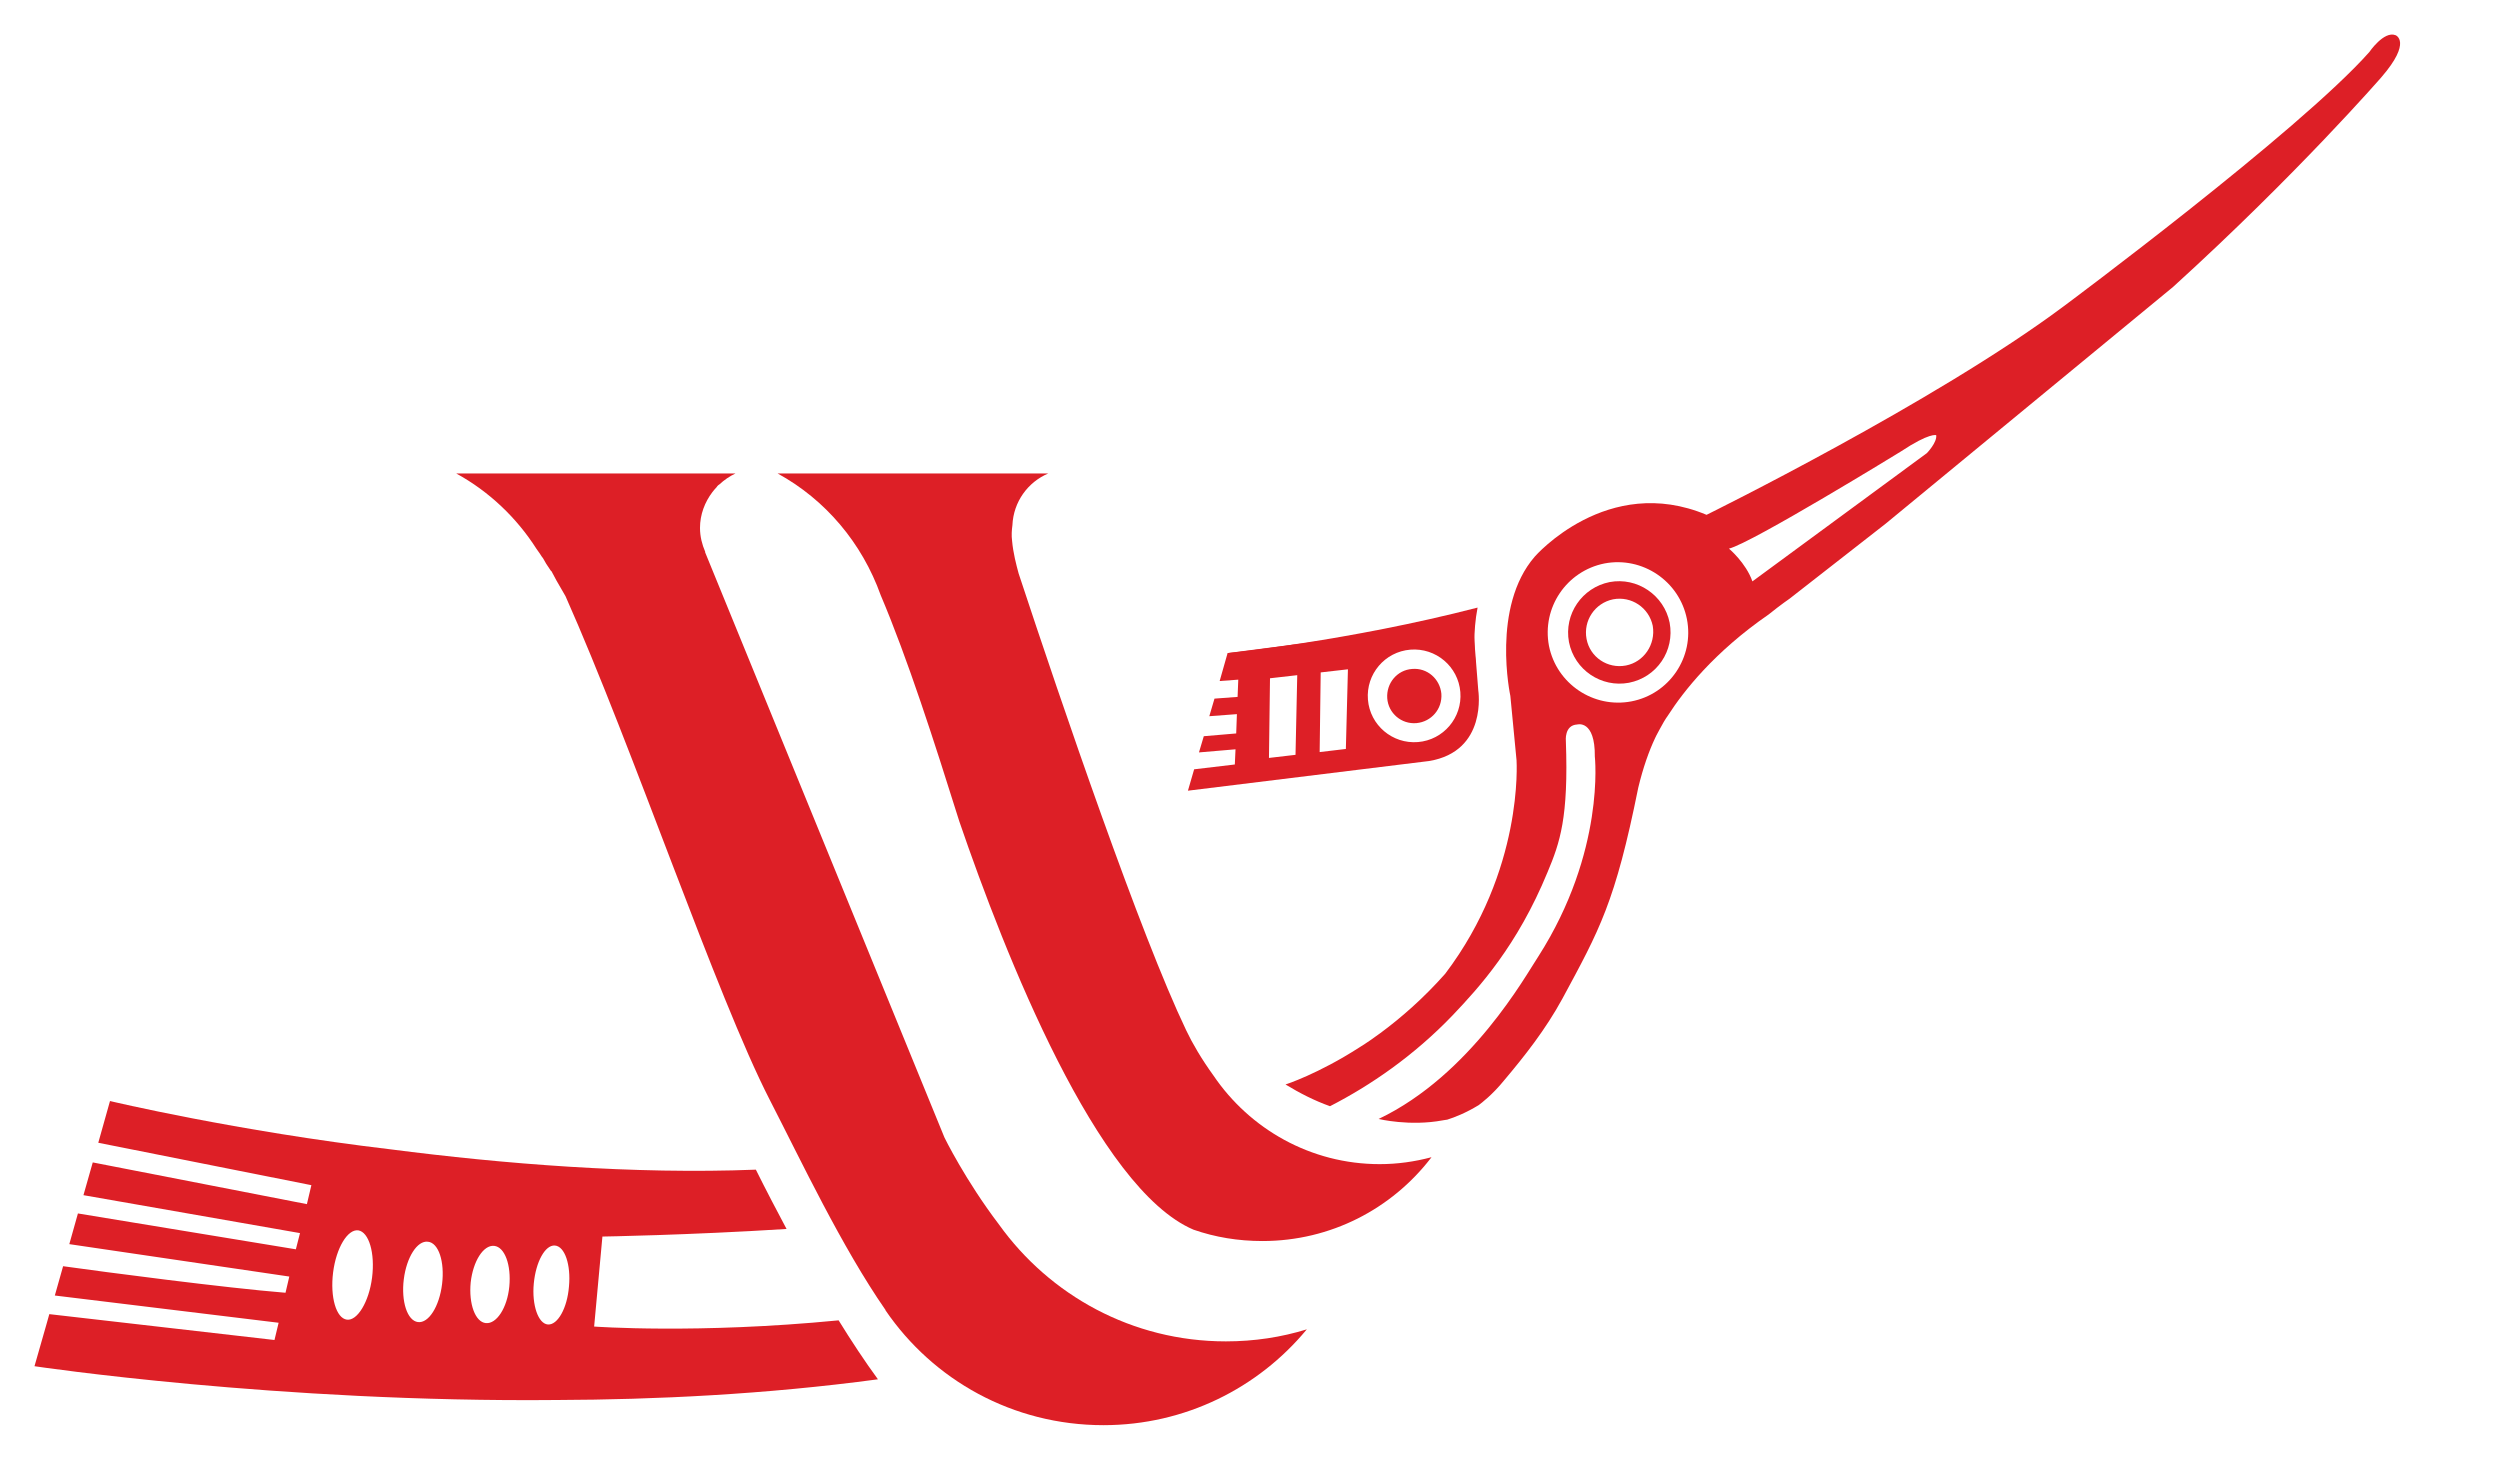 <svg width="145" height="86" viewBox="0 0 145 86" fill="none" xmlns="http://www.w3.org/2000/svg">
    <path d="M51.36 76C54.12 80.04 58.74 82.66 64 82.66C68.74 82.66 72.98 80.5 75.78 77.12L75.8 77.1C74.32 77.56 72.74 77.8 71.1 77.8C65.66 77.8 60.88 75.12 57.94 71.02C55.98 68.44 54.78 65.98 54.78 65.98L40.9 32.04C40.9 32.04 40.9 32.02 40.9 32C40.72 31.58 40.6 31.12 40.6 30.62C40.6 29.84 40.88 29.12 41.32 28.54C41.4 28.44 41.48 28.34 41.56 28.26C41.58 28.22 41.62 28.18 41.66 28.14C41.68 28.12 41.7 28.12 41.72 28.1C42 27.84 42.32 27.62 42.66 27.46H39.04H38.24H35.04H29.62H26.46C28.36 28.5 29.96 30.02 31.12 31.84C31.24 32 31.36 32.18 31.46 32.34V32.32C31.46 32.32 31.56 32.48 31.68 32.7C31.78 32.84 31.86 32.98 31.96 33.12H31.98C32.08 33.3 32.18 33.5 32.28 33.68C32.44 33.96 32.62 34.26 32.8 34.58C36.7 43.34 41.56 57.78 44.64 63.78C46.46 67.32 48.82 72.32 51.36 75.98V76Z" fill="#DD1F26"/>
    <path d="M93.36 33.76C91.76 34.08 90.7 35.62 91 37.24C91.32 38.86 92.88 39.9 94.48 39.6C96.1 39.28 97.14 37.74 96.84 36.12C96.52 34.52 94.96 33.46 93.36 33.76ZM94.3 38.6C93.24 38.8 92.22 38.12 92.02 37.06C91.82 36 92.5 34.98 93.56 34.76C94.62 34.56 95.64 35.24 95.86 36.3C96.04 37.38 95.34 38.4 94.3 38.6Z" fill="#DD1F26"/>
    <path d="M50.92 80C50.16 78.96 49.38 77.78 48.64 76.58C40.44 77.38 34.46 76.94 34.46 76.94L34.94 71.72C34.94 71.72 39.92 71.64 45.62 71.28C45.56 71.16 45.48 71.02 45.42 70.9C44.46 69.1 43.84 67.84 43.84 67.84C36.74 68.12 29.14 67.5 22.64 66.66C13.68 65.6 6.38 63.86 6.38 63.86L5.7 66.28L18.06 68.74L17.8 69.84L5.38 67.42L4.84 69.32L17.4 71.52L17.16 72.46L4.52 70.38L4.02 72.16L16.78 74.04L16.56 74.98C13.08 74.7 6.08 73.78 3.66 73.44L3.18 75.14L16.16 76.72L15.92 77.72L2.86 76.22L2.72 76.72L2 79.24C2 79.24 16.14 81.36 32.32 81.2C37.96 81.18 44.38 80.88 50.92 80ZM21.58 74.1C21.4 75.52 20.72 76.62 20.12 76.54C19.5 76.46 19.14 75.24 19.32 73.8C19.5 72.38 20.16 71.28 20.78 71.36C21.4 71.46 21.76 72.68 21.58 74.1ZM25.64 74.48C25.48 75.78 24.86 76.76 24.24 76.68C23.62 76.6 23.26 75.48 23.42 74.2C23.58 72.92 24.2 71.94 24.82 72.02C25.44 72.08 25.8 73.18 25.64 74.48ZM29.54 74.62C29.42 75.86 28.8 76.8 28.18 76.74C27.56 76.68 27.18 75.62 27.3 74.38C27.44 73.14 28.04 72.2 28.66 72.26C29.28 72.32 29.66 73.38 29.54 74.62ZM31.78 76.82C31.22 76.78 30.84 75.7 30.96 74.44C31.08 73.18 31.62 72.2 32.18 72.24C32.76 72.28 33.12 73.36 33 74.62C32.9 75.88 32.34 76.86 31.78 76.82Z" fill="#DD1F26"/>
    <path d="M138.94 2.04C138.26 1.78 137.42 3.02 137.42 3.02C133.32 7.64 119.7 17.76 119.7 17.76C112.26 23.32 98.98 29.86 98.98 29.86C93.22 27.44 89.02 32.28 89.02 32.28C86.48 35.2 87.6 40.36 87.6 40.36L87.96 44.1C87.96 44.16 88.38 50.46 83.82 56.48C82.58 57.88 81.28 59.02 80.06 59.92C79.68 60.2 79.28 60.48 78.86 60.74C76.44 62.3 74.56 62.9 74.56 62.9C75.38 63.4 76.24 63.84 77.14 64.16C79.48 62.96 82 61.24 84.26 58.88C85.78 57.28 88 54.86 89.76 50.58C90.48 48.86 90.98 47.42 90.82 42.98C90.82 42.98 90.72 42.06 91.48 42.02C91.48 42.02 92.52 41.72 92.5 43.88C92.5 43.88 93.12 49.38 89.22 55.48C88.5 56.56 85.32 62.34 79.96 64.9C79.96 64.9 81.76 65.34 83.68 64.98C83.76 64.96 83.84 64.96 83.94 64.94C84.38 64.8 85 64.56 85.76 64.1C85.92 63.98 86.56 63.5 87.24 62.66C88.42 61.26 89.64 59.72 90.62 57.92C92.78 53.92 93.68 52.34 95.02 45.68C95.3 44.52 95.64 43.56 96 42.8C96 42.8 96.08 42.62 96.26 42.3C96.42 42 96.58 41.72 96.74 41.5C97.64 40.1 99.42 37.82 102.58 35.64C103.3 35.06 103.8 34.72 103.8 34.72L109.36 30.38L126.04 16.64C133.26 10.08 138.12 4.48 138.12 4.48C139.92 2.4 138.94 2.04 138.94 2.04ZM94.62 40.68C92.42 41.1 90.28 39.66 89.84 37.46C89.42 35.24 90.86 33.12 93.06 32.68C95.26 32.26 97.4 33.7 97.84 35.9C98.28 38.12 96.82 40.26 94.62 40.68ZM111.76 26.28L101.64 33.72C101.26 32.64 100.28 31.82 100.28 31.82C101.6 31.5 110.26 26.18 110.26 26.18C111.92 25.08 112.3 25.24 112.3 25.24C112.36 25.66 111.76 26.28 111.76 26.28Z" fill="#DD1F26"/>
    <path d="M85.74 40.04C85.64 38.68 85.42 36.08 85.42 36.08C84.44 36.16 75.48 37.32 71.2 37.88L70.74 39.5L71.82 39.42L71.78 40.42L70.44 40.52L70.14 41.54L71.74 41.42L71.7 42.54L69.82 42.7L69.54 43.64L71.66 43.46L71.62 44.34L69.26 44.62L68.9 45.86L82.88 44.14C86.3 43.58 85.74 40.04 85.74 40.04ZM75.14 43.78L73.6 43.96L73.66 39.34L75.24 39.16L75.14 43.78ZM78.06 43.44L76.54 43.62L76.6 39L78.18 38.82L78.06 43.44ZM82.24 43.04C80.76 43.16 79.46 42.06 79.34 40.58C79.22 39.1 80.32 37.8 81.8 37.68C83.28 37.56 84.58 38.66 84.7 40.14C84.82 41.62 83.72 42.92 82.24 43.04Z" fill="#DD1F26"/>
    <path d="M81.9 38.8C81.04 38.86 80.4 39.62 80.46 40.5C80.52 41.36 81.28 42.02 82.16 41.94C83.02 41.86 83.66 41.12 83.6 40.24C83.52 39.38 82.78 38.72 81.9 38.8Z" fill="#DD1F26"/>
    <path d="M80.02 67.52C76.02 67.52 72.48 65.48 70.38 62.38C69.7 61.44 69.16 60.52 68.8 59.76C66.14 54.2 61.62 40.96 59.08 33.26C58.94 32.74 58.76 32.06 58.7 31.36C58.66 31.06 58.68 30.76 58.72 30.46C58.78 29.1 59.62 27.96 60.8 27.46H57.2H54.38H52.88H47.98H45.1C47.88 28.98 50 31.5 51.08 34.52C52.64 38.2 54.16 42.92 55.64 47.64C58.3 55.4 63.64 68.94 69.22 71.32C70.48 71.76 71.82 71.98 73.22 71.98C77.2 71.98 80.72 70.1 82.98 67.18C83 67.16 83.02 67.14 83.02 67.12C82.04 67.38 81.04 67.52 80.02 67.52Z" fill="#DD1F26"/>
    <path d="M85.7 35.24C78.2 37.18 71.2 37.88 71.2 37.88L71.6 38.28L83.6 36.68L85.6 38.5C85.52 37.96 85.42 36.68 85.7 35.24Z" fill="#DD1F26"/>
</svg>
